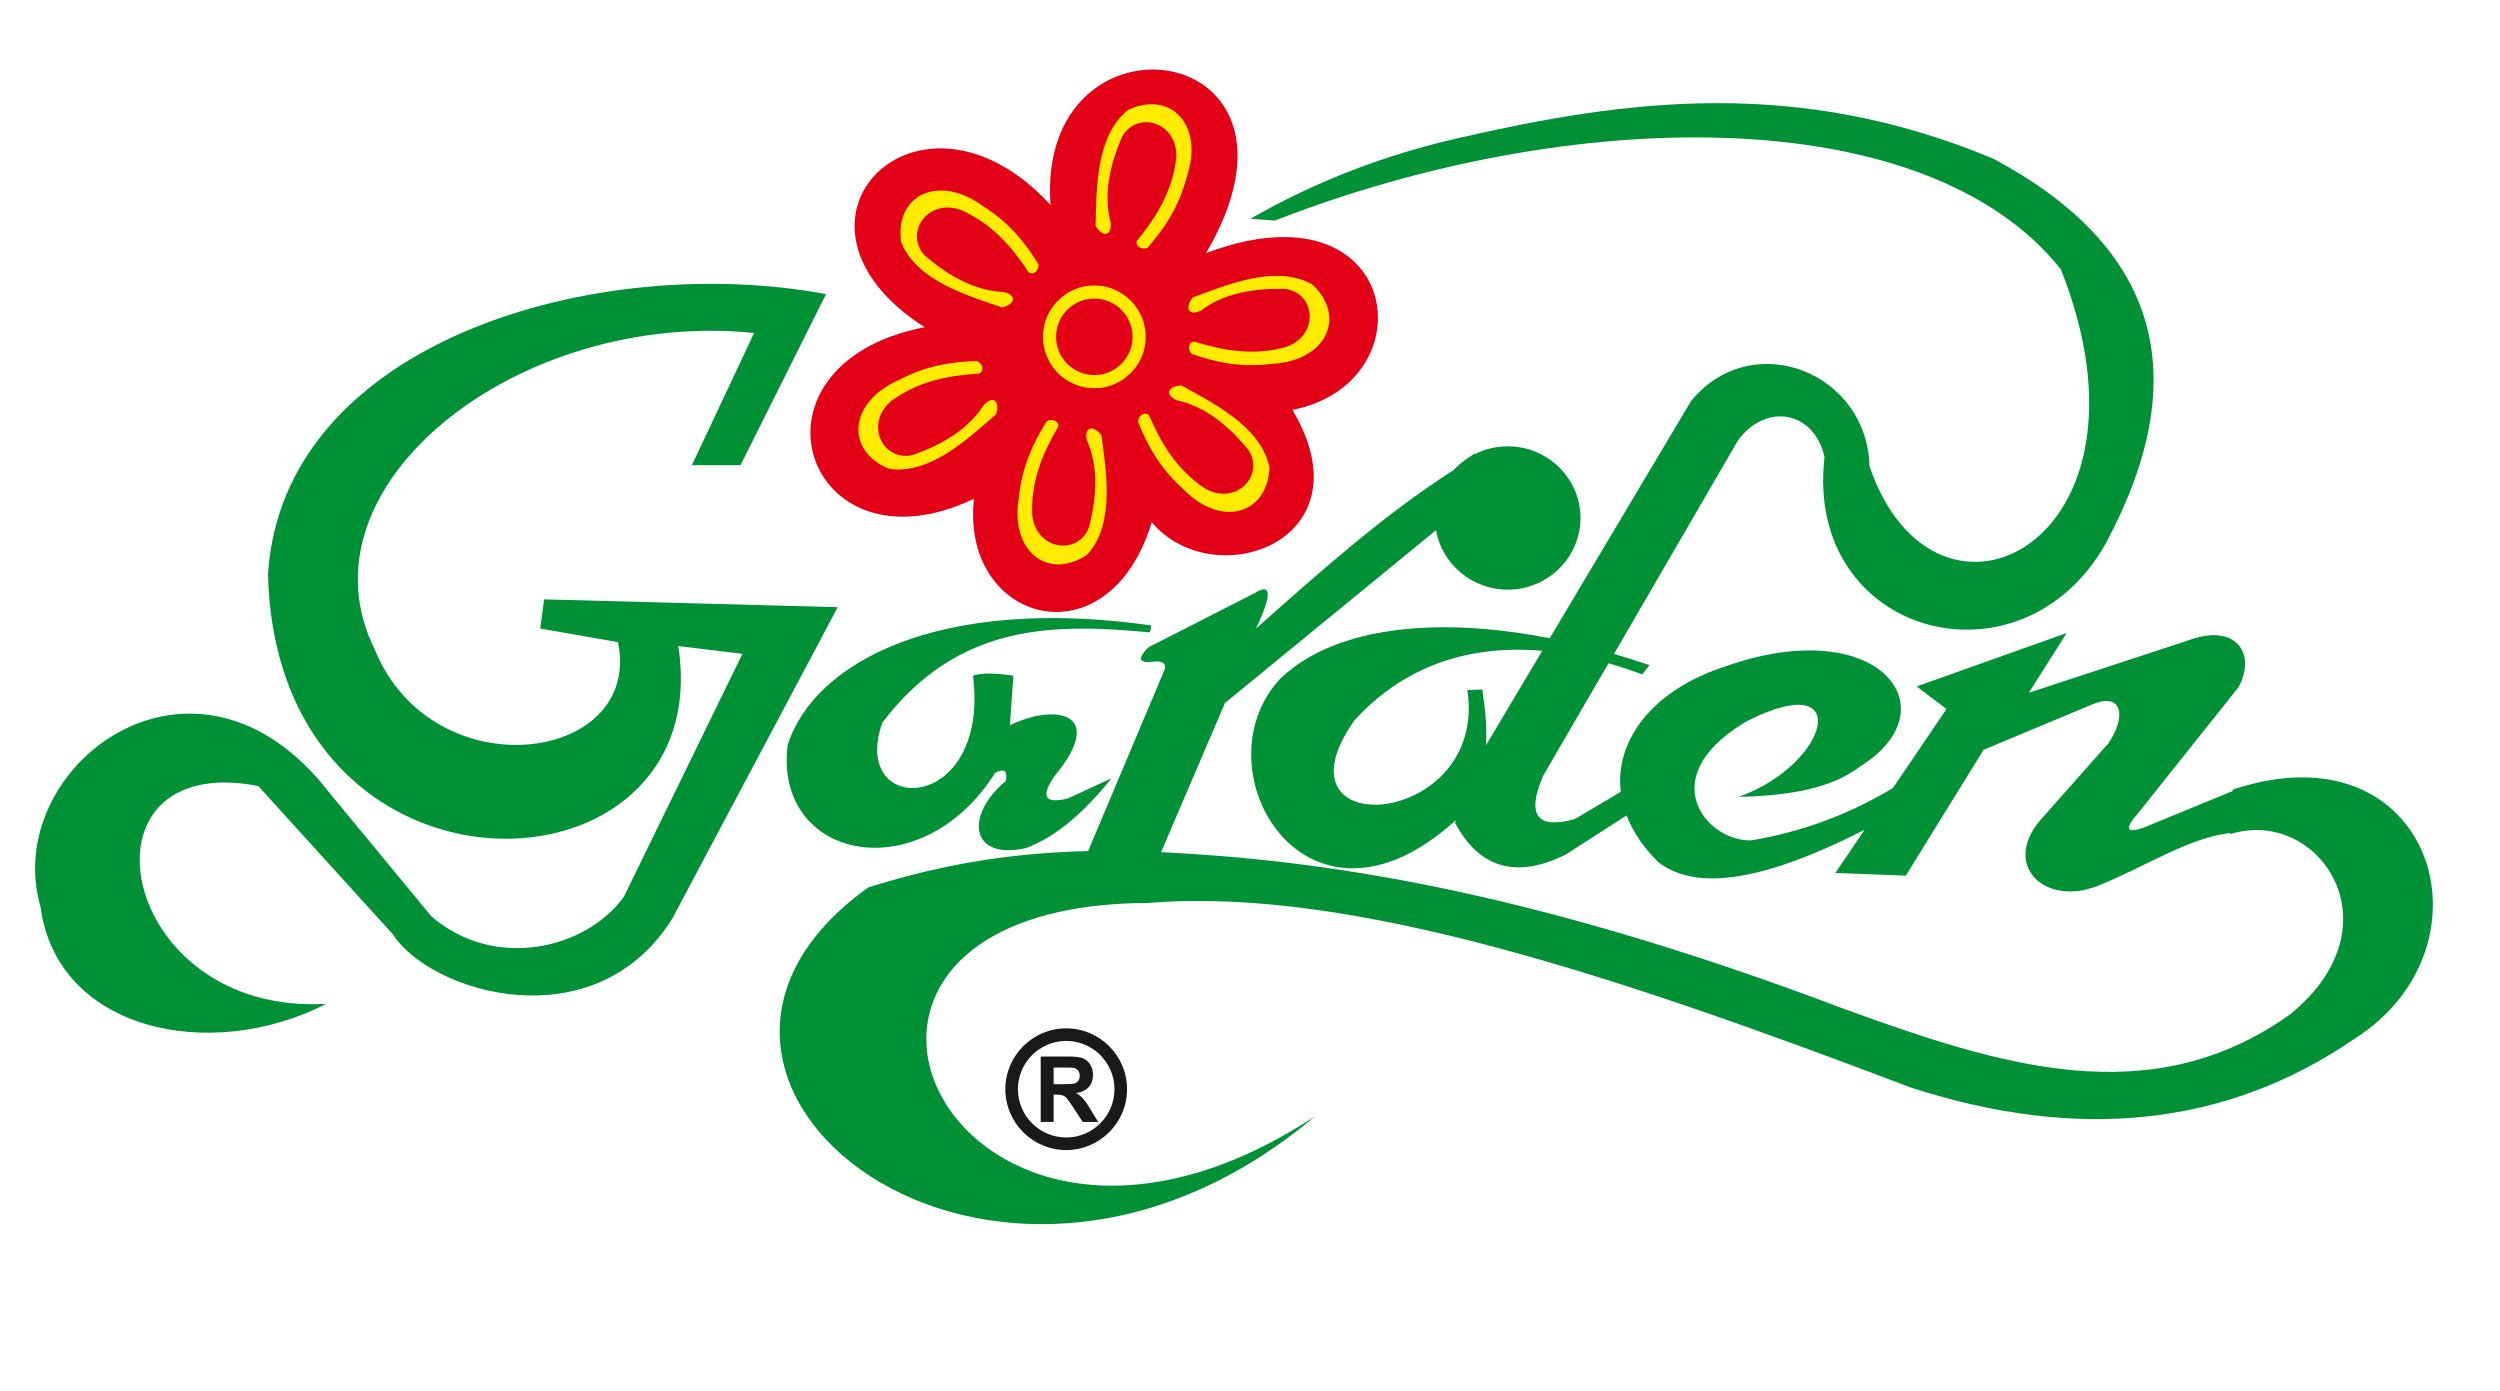 <?xml version="1.0" encoding="UTF-8"?>
<svg xmlns="http://www.w3.org/2000/svg" xmlns:xlink="http://www.w3.org/1999/xlink" width="336.8pt" height="187.4pt" viewBox="0 0 336.8 187.4" version="1.1">
<g id="surface1">
<path style=" stroke:none;fill-rule:evenodd;fill:rgb(0%,56.444%,20.776%);fill-opacity:1;" d="M 222.211 89.605 C 220.602 89.059 219.008 88.555 217.434 88.098 C 223.012 78.492 228.594 68.887 234.172 59.281 C 238.047 54.121 244.449 55.477 245.797 61.555 C 243.02 85.715 272.332 93.504 283.707 73.18 C 295.836 50.52 290.781 33.254 268.543 21.379 C 241.996 10.301 219.004 13.434 196.52 18.594 C 186.496 20.867 177.145 24.492 168.469 29.465 C 169.562 29.547 170.656 29.629 171.754 29.715 C 211.473 14.211 259.402 13.367 277.641 36.285 C 292.262 73.09 260.742 88.859 251.863 62.82 C 251.566 50.203 236.152 44.012 227.855 53.973 C 221.496 64.645 215.141 75.312 208.781 85.984 C 192.742 82.84 179.332 84.719 172.383 91.531 C 161.27 103.672 175.965 128.836 196.133 110.492 C 196.094 110.605 196.051 110.723 196.012 110.84 C 199.297 116.984 204.27 118.418 210.922 115.133 C 213.66 113.371 216.398 111.609 219.137 109.852 C 219.957 111.992 221.355 114.121 223.398 116.137 C 228.047 119.723 236.316 119.34 251.035 111.867 C 251.07 111.867 251.109 111.867 251.148 111.867 C 249.852 113.777 248.555 115.688 247.258 117.602 C 250.426 117.723 253.59 117.844 256.754 117.965 C 260.246 112.316 263.734 106.664 267.227 101.012 C 272.098 98.98 276.965 96.949 281.836 94.914 C 285.855 93.184 286.582 96.438 284.027 100.16 C 281.145 103.41 278.266 106.664 275.383 109.918 C 269.262 116.312 275.363 122.285 282.688 119.309 C 288.621 116.965 295.156 112.688 300.5 112.242 C 300.496 112.281 300.496 112.324 300.492 112.367 C 312.27 108.676 323.348 124.543 308.578 136.617 C 289.676 150.172 269.215 143.422 248.703 136.02 C 205 119.445 177.121 115.84 156.422 114.801 C 159.293 108.102 162.16 101.402 165.027 94.707 C 174.504 86.945 183.984 79.184 193.461 71.426 C 194.258 75.965 198.293 79.438 203.121 79.438 C 208.52 79.438 212.926 75.098 212.926 69.781 C 212.926 64.465 208.52 60.129 203.121 60.129 C 201.5 60.129 199.969 60.52 198.617 61.215 C 198.645 61.148 198.676 61.09 198.707 61.023 C 198.527 61.172 198.348 61.312 198.168 61.453 C 197.305 61.961 196.527 62.586 195.855 63.309 C 186.434 69.34 177.832 77.023 169.219 84.676 C 171.363 80.09 171.312 78.488 169.066 79.887 C 164.277 82.336 159.488 84.777 154.695 87.219 C 153.25 88.668 153.398 89.316 155.145 89.168 C 156.844 88.918 157.34 89.465 156.645 90.812 C 153.293 98.762 149.941 106.711 146.59 114.656 C 134.465 114.938 125.258 116.969 116.977 119.555 C 81.125 145.176 133.367 187.34 177.148 150.391 C 128.43 182.426 99.766 121.809 154.695 121.648 C 182.051 119.379 218.453 131.707 257.383 146.496 C 280.137 153.883 300.094 151.688 317.258 139.91 C 336.82 127.438 327.738 97.398 300.793 106.379 C 300.789 106.441 300.785 106.508 300.785 106.57 C 296.781 108.215 292.777 109.859 288.777 111.504 C 286.422 112.312 286.18 111.664 288.047 109.551 C 292.551 103.898 297.055 98.254 301.559 92.598 C 304.043 88.043 301.223 83.898 294.863 86.254 C 287.68 88.613 280.496 90.973 273.312 93.332 C 275.02 90.645 276.723 87.965 278.426 85.281 C 271.691 87.68 264.953 90.082 258.219 92.477 C 259.555 93.492 260.895 94.508 262.234 95.523 C 259.828 99.074 257.418 102.621 255.012 106.168 C 249.062 109.742 242.703 112.09 235.938 113.215 C 230.211 113.41 223.281 105.531 233.562 98.293 C 234.07 97.938 234.617 97.586 235.207 97.23 C 249.859 89.691 246.613 102.902 234.234 107.355 C 240.809 107.211 246.691 106.285 250.668 103.211 C 263.035 95.457 253.074 82.465 232.406 89.793 C 222.793 92.898 217.512 99.629 218.344 106.68 C 216.293 107.895 214.238 109.113 212.188 110.332 C 207.047 111.762 205.617 109.824 207.891 104.516 C 210.828 99.465 213.766 94.41 216.699 89.359 C 218.25 89.797 219.77 90.305 221.246 90.855 C 221.566 90.438 221.891 90.02 222.211 89.605 Z M 93.211 62.672 C 95.395 62.672 97.578 62.672 99.762 62.672 C 103.602 54.988 107.445 47.305 111.285 39.621 C 80.363 33.871 38.129 45.996 36.105 77.34 C 37.242 124.316 96.793 122.047 91.379 87.035 C 94.258 87.383 97.141 87.73 100.023 88.086 C 94.695 98.996 89.371 109.91 84.043 120.824 C 79.066 127.742 66.754 130.898 58.109 123.445 C 53.57 117.945 49.027 112.441 44.488 106.941 C 26.281 83.172 0 103.383 5.457 122.137 C 7.617 138.77 28.184 143.309 43.965 135.234 C 15.762 136.891 9.301 100.918 34.797 105.895 C 40.82 112.531 46.848 119.168 52.871 125.801 C 58.035 133.871 80.211 140.402 90.594 123.711 C 98.016 109.734 105.438 95.766 112.859 81.797 C 99.672 81.445 86.488 81.094 73.305 80.746 C 73.129 82.055 72.953 83.367 72.781 84.676 C 76.273 85.285 79.766 85.898 83.258 86.508 C 86.621 102.84 58.332 106.594 50.512 87.559 C 39.5 65.477 69.82 41.617 101.594 44.859 C 98.801 50.797 96.008 56.734 93.211 62.672 Z M 155.109 84.258 C 126.551 80.191 109.707 89.195 106.117 100.34 C 104.176 115.879 124.012 120.047 134.086 104.098 C 135.305 103.469 135.773 103.844 135.492 105.223 C 129.957 109.836 130.676 115.941 138.215 114.254 C 142.484 112.668 146.238 109.188 149.758 104.848 C 147.789 105.758 145.816 106.668 143.848 107.574 C 140.75 108.332 140.156 107.324 142.062 104.566 C 149.172 95.984 142.211 94.715 136.055 97.707 C 136.211 95.477 136.371 93.254 136.527 91.027 C 134.273 90.699 132.336 90.605 131.082 91.027 C 133.414 109.855 114.324 110.113 118.879 97.332 C 129.121 83.91 141.914 83.98 154.922 85.195 C 154.984 84.883 155.047 84.57 155.109 84.258 Z M 200.184 100.414 C 200.367 97.852 200.051 95.363 199.699 92.879 C 198.93 92.977 198.449 92.879 197.68 92.977 C 200.504 111.629 170.602 113.855 182.484 97.023 C 189.777 89.074 198.875 86.906 207.777 87.672 C 205.246 91.922 202.715 96.168 200.184 100.414 Z M 200.184 100.414 "/>
<path style=" stroke:none;fill-rule:evenodd;fill:rgb(10.594%,9.813%,9.424%);fill-opacity:1;" d="M 143.637 138.539 C 148.152 138.539 151.836 142.223 151.836 146.738 C 151.836 151.254 148.152 154.938 143.637 154.938 C 139.121 154.938 135.438 151.254 135.438 146.738 C 135.438 142.223 139.121 138.539 143.637 138.539 Z M 143.637 140.234 C 147.219 140.234 150.141 143.156 150.141 146.738 C 150.141 150.32 147.219 153.242 143.637 153.242 C 140.055 153.242 137.133 150.32 137.133 146.738 C 137.133 143.156 140.055 140.234 143.637 140.234 Z M 140.203 151.148 L 140.203 142.332 L 143.867 142.332 C 144.785 142.332 145.453 142.406 145.871 142.566 C 146.289 142.723 146.621 143.004 146.871 143.41 C 147.125 143.816 147.25 144.277 147.25 144.801 C 147.25 145.465 147.059 146.012 146.68 146.441 C 146.301 146.871 145.73 147.145 144.977 147.254 C 145.352 147.48 145.66 147.727 145.906 147.996 C 146.152 148.266 146.48 148.742 146.895 149.43 L 147.949 151.148 L 145.867 151.148 L 144.613 149.23 C 144.164 148.543 143.859 148.113 143.695 147.934 C 143.531 147.754 143.355 147.633 143.172 147.566 C 142.988 147.504 142.695 147.465 142.297 147.465 L 141.945 147.465 L 141.945 151.148 Z M 141.945 146.059 L 143.23 146.059 C 144.062 146.059 144.586 146.023 144.793 145.949 C 145 145.879 145.164 145.754 145.281 145.582 C 145.398 145.398 145.457 145.18 145.457 144.914 C 145.457 144.617 145.379 144.379 145.227 144.195 C 145.07 144.016 144.852 143.898 144.57 143.848 C 144.43 143.836 144.004 143.82 143.301 143.82 L 141.945 143.82 Z M 141.945 146.059 "/>
<path style=" stroke:none;fill-rule:evenodd;fill:rgb(89.062%,0%,8.617%);fill-opacity:1;" d="M 141.523 27.609 C 139.555 -0.035 179.527 5.031 162.48 34.098 C 188.855 24.145 192.652 51.59 174.121 55.219 C 184.602 72.91 163.535 80.281 155.164 70.355 C 149.34 89.539 129.383 83.938 131.211 67.195 C 108.504 78.035 98.746 49.148 124.559 44.078 C 102.438 29.906 123.891 8.395 141.523 27.609 Z M 141.523 27.609 "/>
<path style=" stroke:none;fill-rule:evenodd;fill:rgb(100%,92.577%,0%);fill-opacity:1;" d="M 147.43 38.453 C 151.242 38.453 154.355 41.566 154.355 45.379 C 154.355 49.191 151.242 52.305 147.43 52.305 C 143.617 52.305 140.504 49.191 140.504 45.379 C 140.504 41.566 143.617 38.453 147.43 38.453 Z M 147.43 40.223 C 150.266 40.223 152.582 42.539 152.582 45.379 C 152.582 48.215 150.266 50.531 147.43 50.531 C 144.59 50.531 142.273 48.215 142.273 45.379 C 142.273 42.539 144.59 40.223 147.43 40.223 Z M 139.887 35.559 C 140.035 36.449 139.145 37.172 138.574 36.672 C 136.324 33.297 133.727 30.176 129.453 28.289 C 124.934 26.672 121.809 31.402 124.562 34.398 C 128 37.371 131.547 39.195 135.25 39.344 C 137 39.766 136.828 40.965 135 41.422 C 130.656 39.898 123.441 37.895 121.391 32.578 C 120.535 26.281 126.426 23.398 132.375 27.734 C 136.031 30.012 138.121 32.742 139.887 35.559 Z M 131.594 48.633 C 132.441 48.949 132.617 50.086 131.898 50.328 C 127.848 50.59 123.852 51.27 120.074 54.023 C 116.406 57.121 118.938 62.199 122.906 61.312 C 127.203 59.828 130.562 57.676 132.543 54.547 C 133.785 53.242 134.734 53.988 134.211 55.797 C 130.723 58.797 125.371 64.039 119.742 63.148 C 113.863 60.73 114.32 54.191 121.059 51.215 C 124.859 49.195 128.27 48.754 131.594 48.633 Z M 140.98 56.809 C 141.715 56.281 142.754 56.766 142.559 57.496 C 140.523 61.008 138.867 64.715 139.059 69.383 C 139.598 74.148 145.223 74.871 146.695 71.078 C 147.852 66.68 147.926 62.691 146.426 59.305 C 146.031 57.547 147.176 57.172 148.391 58.613 C 148.949 63.184 150.328 70.547 146.461 74.727 C 141.184 78.273 136 74.254 137.27 67.004 C 137.703 62.719 139.23 59.641 140.98 56.809 Z M 153.32 56.84 C 153.328 55.938 154.328 55.379 154.805 55.973 C 156.438 59.688 158.453 63.215 162.336 65.809 C 166.504 68.184 170.406 64.07 168.211 60.645 C 165.34 57.117 162.168 54.711 158.543 53.922 C 156.895 53.199 157.266 52.051 159.148 51.922 C 163.164 54.172 169.922 57.395 171.02 62.984 C 170.773 69.34 164.469 71.152 159.359 65.852 C 156.156 62.973 154.57 59.922 153.32 56.84 Z M 160.59 47.703 C 159.91 47.109 160.141 45.988 160.902 46.016 C 164.781 47.215 168.762 47.984 173.27 46.746 C 177.793 45.145 177.227 39.504 173.199 38.926 C 168.652 38.789 164.754 39.613 161.793 41.84 C 160.168 42.621 159.543 41.59 160.676 40.078 C 165 38.508 171.859 35.504 176.805 38.328 C 181.449 42.672 178.707 48.629 171.355 49.023 C 167.082 49.566 163.738 48.773 160.59 47.703 Z M 154.633 33.348 C 153.828 33.758 152.871 33.121 153.184 32.43 C 155.738 29.277 157.941 25.871 158.477 21.227 C 158.68 16.434 153.234 14.852 151.191 18.379 C 149.371 22.539 148.684 26.465 149.641 30.047 C 149.758 31.844 148.566 32.035 147.59 30.422 C 147.746 25.824 147.52 18.34 151.984 14.801 C 157.746 12.117 162.25 16.887 159.875 23.852 C 158.785 28.02 156.801 30.828 154.633 33.348 Z M 154.633 33.348 "/>
</g>
</svg>
